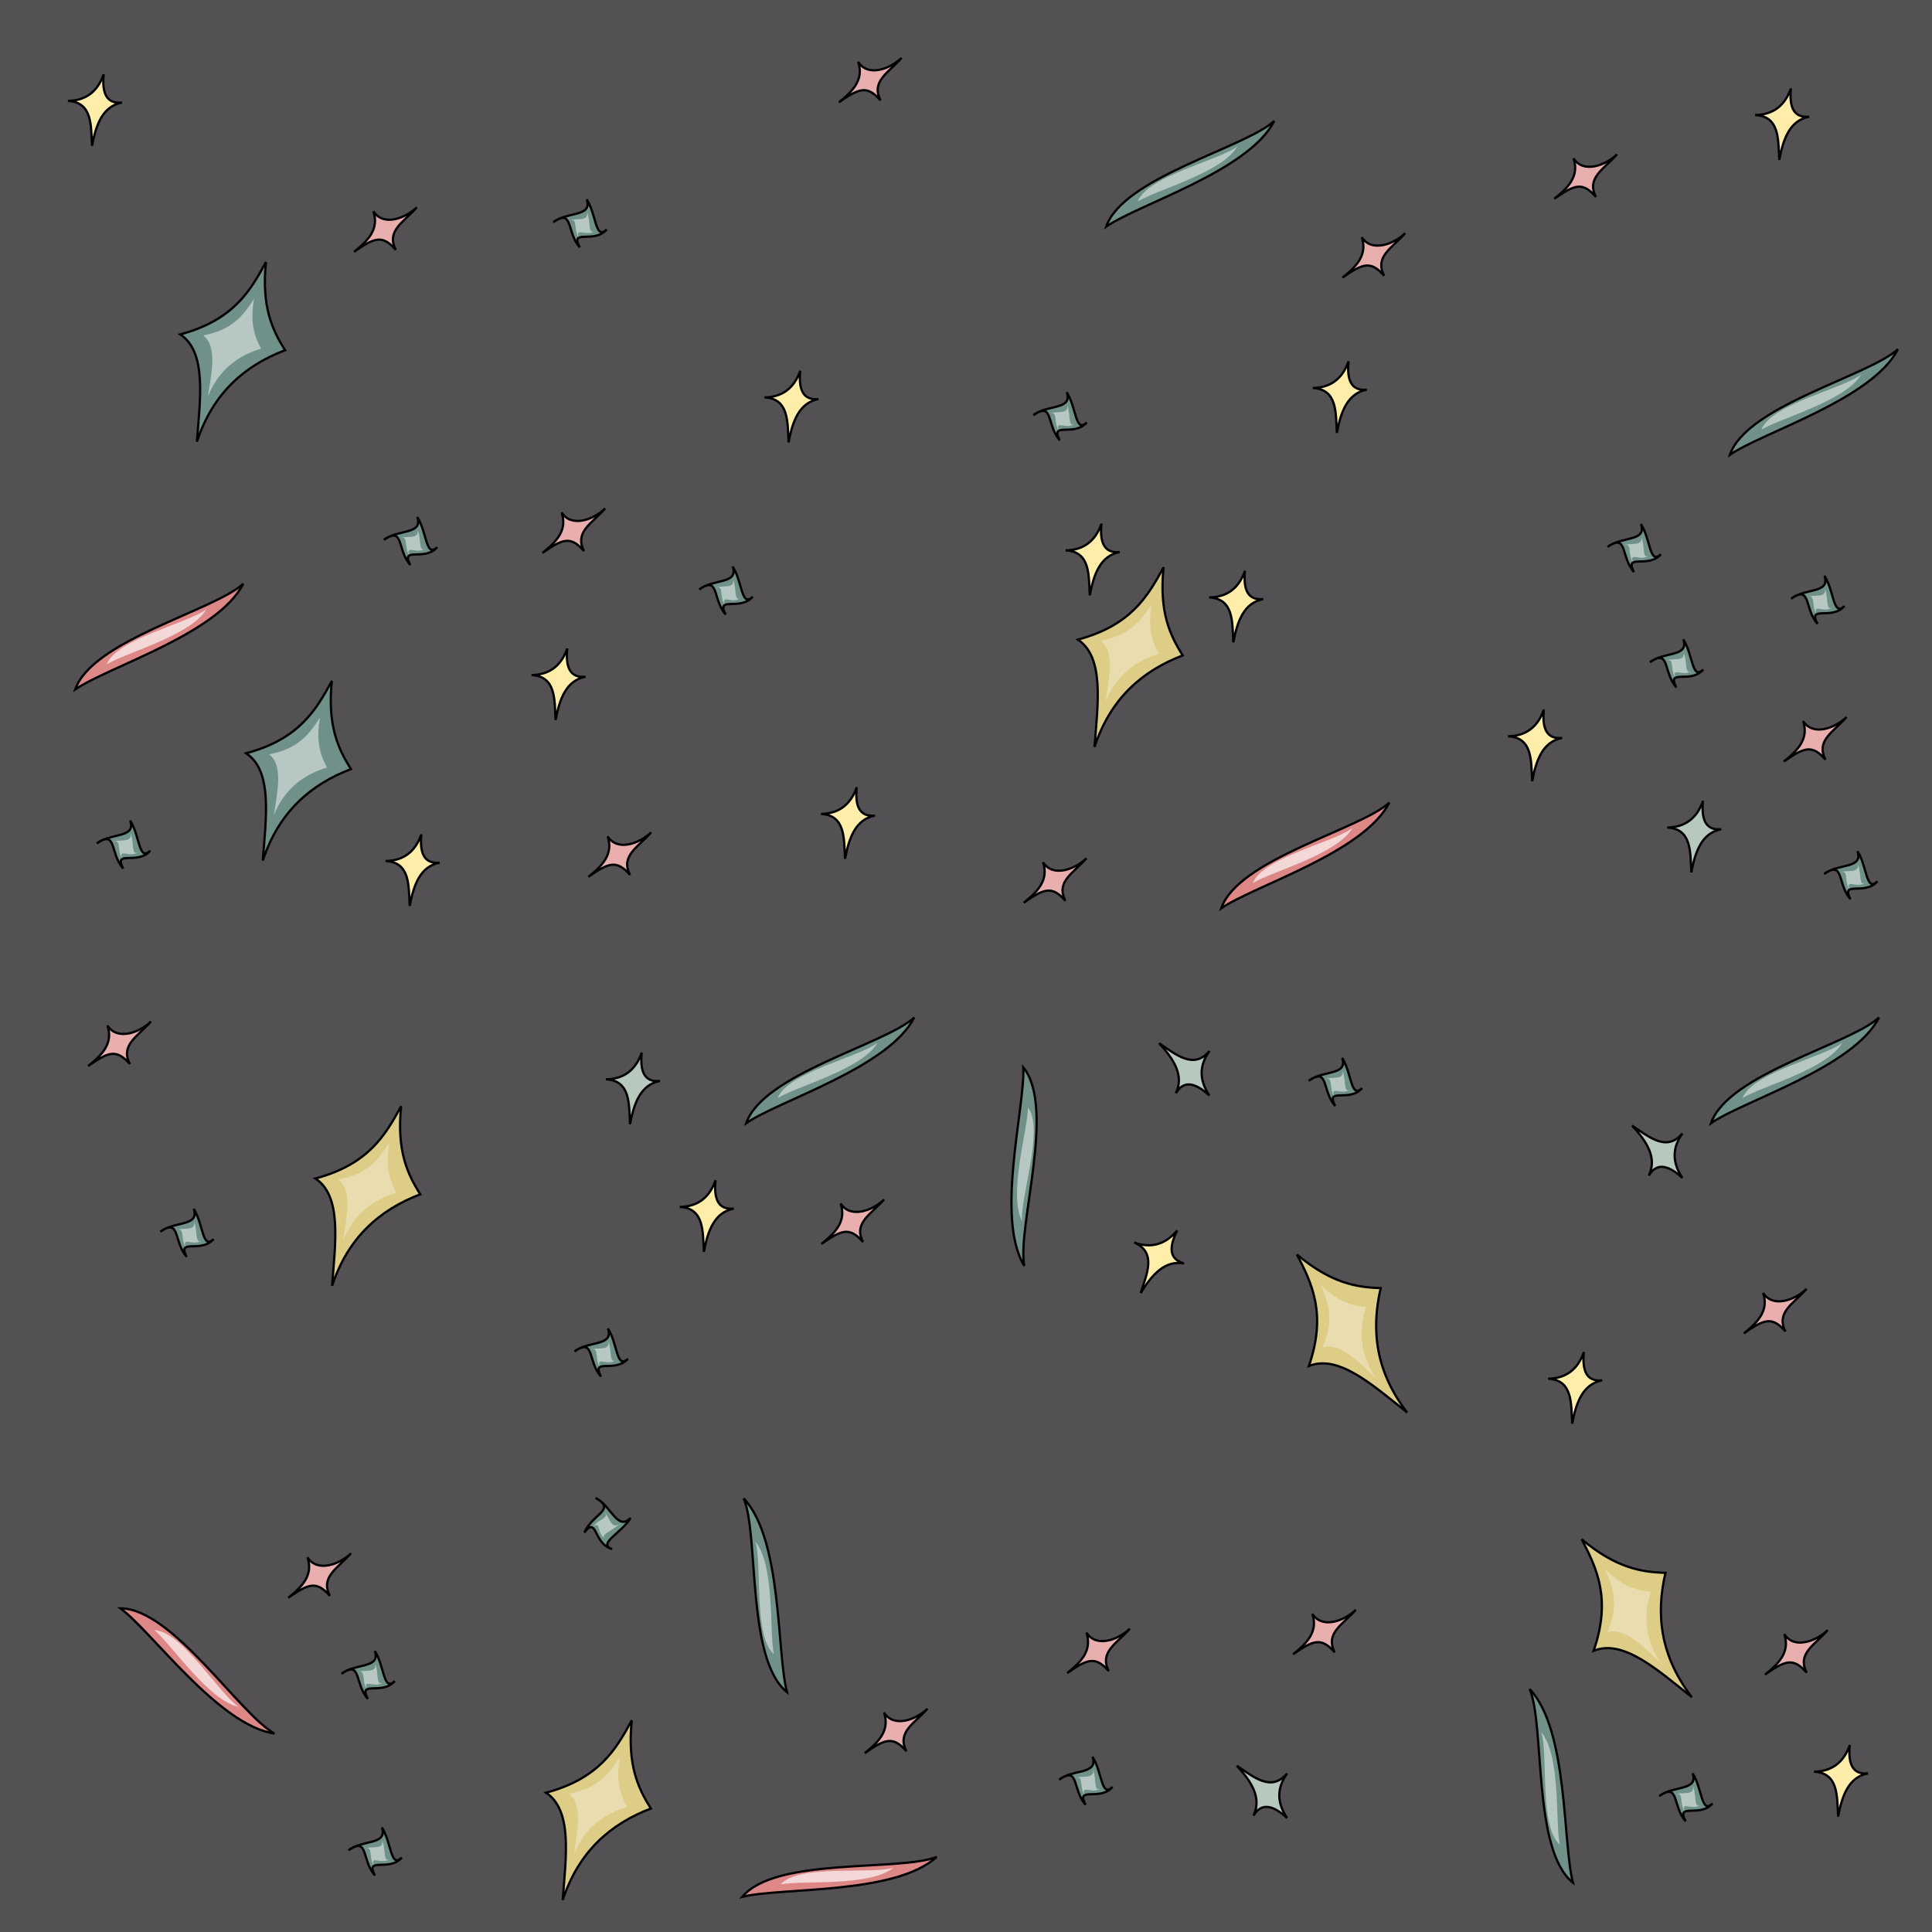 <?xml version="1.0" encoding="UTF-8" standalone="no"?>
<svg
    xmlns:dc="http://purl.org/dc/elements/1.1/"
    xmlns:cc="http://creativecommons.org/ns#"
    xmlns:rdf="http://www.w3.org/1999/02/22-rdf-syntax-ns#"
    xmlns:svg="http://www.w3.org/2000/svg"
    xmlns="http://www.w3.org/2000/svg"
    xmlns:xlink="http://www.w3.org/1999/xlink"
    xmlns:sodipodi="http://sodipodi.sourceforge.net/DTD/sodipodi-0.dtd"
    xmlns:inkscape="http://www.inkscape.org/namespaces/inkscape"
    height="128mm"
    id="svg8"
    version="1.1"
    viewBox="0 0 128 128"
    width="128mm"
    sodipodi:docname="background.svg"
    inkscape:version="0.92.2 2405546, 2018-03-11">
   <rect x="0" y="0" width="128" height="128" fill="#333333" stroke="none"/>
   <defs
       id="rmid-defs2" />
   <sodipodi:namedview
       bordercolor="#666666"
       borderopacity="1.0"
       id="rmid-base"
       pagecolor="#ffffff"
       showgrid="true"
       showguides="false"
       inkscape:current-layer="rmid-background"
       inkscape:cx="148.554"
       inkscape:cy="184.104"
       inkscape:document-units="mm"
       inkscape:pageopacity="0.0"
       inkscape:pageshadow="2"
       inkscape:snap-global="false"
       inkscape:window-height="1029"
       inkscape:window-maximized="0"
       inkscape:window-width="1678"
       inkscape:window-x="1"
       inkscape:window-y="516"
       inkscape:zoom="1.2">
      <inkscape:grid
          id="rmid-grid882"
          spacingx="32"
          spacingy="32"
          type="xygrid"
          units="mm" />
   </sodipodi:namedview>
   <g
       id="rmid-background"
       inkscape:groupmode="layer"
       inkscape:label="rmid-background"
       sodipodi:insensitive="true">
      <g
          id="0_rmid-base"
          style="fill:#535154">
         <rect
             height="32"
             id="rmid-0_greenbg"
             style="stroke-width:3.137;stroke-linejoin:bevel"
             width="32"
             x="0"
             y="0" />
      </g>
      <use
          height="100%"
          id="rmid-0b00"
          width="100%"
          x="32"
          y="0"
          xlink:href="#0_rmid-base" />
      <use
          height="100%"
          id="rmid-0b01"
          width="100%"
          x="64"
          y="0"
          xlink:href="#0_rmid-base" />
      <use
          height="100%"
          id="rmid-0b02"
          width="100%"
          x="96"
          y="0"
          xlink:href="#0_rmid-base" />
      <use
          height="100%"
          id="rmid-0b10"
          width="100%"
          x="0"
          y="32"
          xlink:href="#0_rmid-base" />
      <use
          height="100%"
          id="rmid-0b11"
          width="100%"
          x="32"
          y="32"
          xlink:href="#0_rmid-base" />
      <use
          height="100%"
          id="rmid-0b12"
          width="100%"
          x="64"
          y="32"
          xlink:href="#0_rmid-base" />
      <use
          height="100%"
          id="rmid-0b13"
          width="100%"
          x="96"
          y="32"
          xlink:href="#0_rmid-base" />
      <use
          height="100%"
          id="rmid-0b20"
          width="100%"
          x="0"
          y="64"
          xlink:href="#0_rmid-base" />
      <use
          height="100%"
          id="rmid-0b21"
          width="100%"
          x="32"
          y="64"
          xlink:href="#0_rmid-base" />
      <use
          height="100%"
          id="rmid-0b22"
          width="100%"
          x="64"
          y="64"
          xlink:href="#0_rmid-base" />
      <use
          height="100%"
          id="rmid-0b23"
          width="100%"
          x="96"
          y="64"
          xlink:href="#0_rmid-base" />
      <use
          height="100%"
          id="rmid-0b30"
          width="100%"
          x="0"
          y="96"
          xlink:href="#0_rmid-base" />
      <use
          height="100%"
          id="rmid-0b31"
          width="100%"
          x="32"
          y="96"
          xlink:href="#0_rmid-base" />
      <use
          height="100%"
          id="rmid-0b32"
          width="100%"
          x="64"
          y="96"
          xlink:href="#0_rmid-base" />
      <use
          height="100%"
          id="rmid-0b33"
          width="100%"
          x="96"
          y="96"
          xlink:href="#0_rmid-base" />
      <g
          id="g2104"
          style="paint-order:markers stroke fill"
          transform="translate(5.769,2.027)">
         <path
             sodipodi:nodetypes="ccccc"
             inkscape:connector-curvature="0"
             id="path2085"
             d="M 7.276,27.238 C 7.495,24.365 7.939,21.299 6.174,20.127 9.67,19.189 10.801,17.277 11.851,15.332 11.549,18.276 12.261,19.825 13.119,21.174 10.44,22.199 8.341,24.013 7.276,27.238 Z"
             style="fill:#6f918a;stroke:#000000;stroke-width:0.15" />
         <path
             sodipodi:nodetypes="ccccc"
             inkscape:connector-curvature="0"
             id="path2085-6"
             d="M 8.011,24.214 C 8.254,22.619 8.632,20.925 7.695,20.196 9.688,19.819 10.4,18.799 11.068,17.756 10.775,19.388 11.108,20.284 11.53,21.073 9.991,21.533 8.742,22.458 8.011,24.214 Z"
             style="fill:#b7c8c4;stroke-width:0.084" />
      </g>
      <path
          style="fill:#ffeeaa;stroke:#000000;stroke-width:0.15;paint-order:markers stroke fill"
          d="M 6.097,9.66 C 6.02,8.295 6.133,6.774 4.498,6.684 5.647,6.67 6.455,6.109 6.869,4.92 6.75,6.133 7.027,6.9 8.081,6.794 6.8,7.041 6.36,8.249 6.097,9.66 Z"
          id="path2085-0"
          inkscape:connector-curvature="0"
          sodipodi:nodetypes="ccccc" />
      <path
          style="fill:#e9afaf;stroke:#000000;stroke-width:0.15;paint-order:markers stroke fill"
          d="M 26.223,16.553 C 25.321,15.525 24.804,15.746 23.46,16.682 24.357,15.963 25.144,15.19 24.737,13.997 25.391,15.026 26.854,14.467 27.618,13.734 26.761,14.718 25.56,15.28 26.223,16.553 Z"
          id="path2085-0-3"
          inkscape:connector-curvature="0"
          sodipodi:nodetypes="ccccc" />
      <g
          id="g2228">
         <path
             sodipodi:nodetypes="ccccc"
             inkscape:connector-curvature="0"
             id="path2085-0-3-2"
             d="M 38.408,16.387 C 37.506,15.359 38.002,13.787 36.659,14.722 37.556,14.004 39.278,14.399 38.871,13.207 39.525,14.236 39.429,15.938 40.194,15.205 39.336,16.189 37.745,15.113 38.408,16.387 Z"
             style="fill:#6f918a;stroke:#000000;stroke-width:0.15;paint-order:markers stroke fill" />
         <path
             inkscape:transform-center-y="-0.330729"
             inkscape:transform-center-x="-1.04731"
             sodipodi:nodetypes="ccccc"
             inkscape:connector-curvature="0"
             id="path2085-0-3-2-0"
             d="M 38.331,15.743 C 37.947,15.098 38.373,14.298 37.553,14.669 38.109,14.37 39,14.757 38.9,14.072 39.15,14.693 38.928,15.602 39.414,15.283 38.852,15.729 38.101,14.989 38.331,15.743 Z"
             style="fill:#b7c8c4;stroke-width:0.082;paint-order:markers stroke fill" />
      </g>
      <use
          x="0"
          y="0"
          xlink:href="#path2085-0-3"
          id="use2175"
          transform="translate(32.117,-9.9)"
          width="100%"
          height="100%" />
      <use
          x="0"
          y="0"
          xlink:href="#path2085-0"
          id="use2177"
          transform="translate(46.149,19.644)"
          width="100%"
          height="100%" />
      <g
          id="g2244">
         <path
             sodipodi:nodetypes="ccc"
             inkscape:connector-curvature="0"
             id="path2085-0-3-1"
             d="M 73.291,15.012 C 74.42,11.747 82.487,9.791 84.426,8.011 82.728,11.345 75.46,13.513 73.291,15.012 Z"
             style="fill:#6f918a;stroke:#000000;stroke-width:0.15;paint-order:markers stroke fill" />
         <path
             sodipodi:nodetypes="ccc"
             inkscape:connector-curvature="0"
             id="path2085-0-3-1-5"
             d="M 75.38,13.344 C 76.058,11.625 80.838,10.619 81.991,9.686 80.977,11.44 76.669,12.56 75.38,13.344 Z"
             style="fill:#b7c8c4;stroke-width:0.084;paint-order:markers stroke fill" />
      </g>
      <use
          x="0"
          y="0"
          xlink:href="#path2085-0"
          id="use2224"
          transform="translate(82.475,19.021)"
          width="100%"
          height="100%" />
      <use
          x="0"
          y="0"
          xlink:href="#g2228"
          id="use2230"
          transform="translate(31.805,12.784)"
          width="100%"
          height="100%" />
      <use
          x="0"
          y="0"
          xlink:href="#g2228"
          id="use2232"
          transform="translate(9.672,24.329)"
          width="100%"
          height="100%" />
      <use
          x="0"
          y="0"
          xlink:href="#use2232"
          id="use2234"
          transform="translate(40.378,32.556)"
          width="100%"
          height="100%" />
      <use
          x="0"
          y="0"
          xlink:href="#use2234"
          id="use2236"
          transform="translate(-16.537,46.302)"
          width="100%"
          height="100%" />
      <g
          style="paint-order:markers stroke fill"
          id="use2238"
          transform="translate(65.239,22.249)">
         <path
             style="fill:#decd87;stroke:#000000;stroke-width:0.15"
             d="M 7.276,27.238 C 7.495,24.365 7.939,21.299 6.174,20.127 9.67,19.189 10.801,17.277 11.851,15.332 11.549,18.276 12.261,19.825 13.119,21.174 10.44,22.199 8.341,24.013 7.276,27.238 Z"
             id="path2271"
             inkscape:connector-curvature="0"
             sodipodi:nodetypes="ccccc" />
         <path
             style="fill:#e9ddaf;stroke-width:0.084"
             d="M 8.011,24.214 C 8.254,22.619 8.632,20.925 7.695,20.196 9.688,19.819 10.4,18.799 11.068,17.756 10.775,19.388 11.108,20.284 11.53,21.073 9.991,21.533 8.742,22.458 8.011,24.214 Z"
             id="path2273"
             inkscape:connector-curvature="0"
             sodipodi:nodetypes="ccccc" />
      </g>
      <use
          x="0"
          y="0"
          xlink:href="#use2175"
          id="use2240"
          transform="translate(-16.596,51.313)"
          width="100%"
          height="100%" />
      <g
          id="use2246"
          style="fill:#e9afaf"
          transform="translate(-68.307,30.665)">
         <path
             style="fill:#de8787;stroke:#000000;stroke-width:0.15;paint-order:markers stroke fill"
             d="M 73.291,15.012 C 74.42,11.747 82.487,9.791 84.426,8.011 82.728,11.345 75.46,13.513 73.291,15.012 Z"
             id="path2277"
             inkscape:connector-curvature="0"
             sodipodi:nodetypes="ccc" />
         <path
             style="fill:#f4d7d7;stroke-width:0.084;paint-order:markers stroke fill"
             d="M 75.38,13.344 C 76.058,11.625 80.838,10.619 81.991,9.686 80.977,11.44 76.669,12.56 75.38,13.344 Z"
             id="path2279"
             inkscape:connector-curvature="0"
             sodipodi:nodetypes="ccc" />
      </g>
      <path
          sodipodi:nodetypes="ccccc"
          inkscape:connector-curvature="0"
          id="use2248"
          d="M 41.742,74.483 C 41.665,73.118 41.778,71.597 40.144,71.507 41.292,71.493 42.1,70.932 42.514,69.743 42.395,70.956 42.672,71.723 43.727,71.617 42.445,71.864 42.005,73.072 41.742,74.483 Z"
          style="fill:#b7c8be;stroke:#000000;stroke-width:0.15;paint-order:markers stroke fill" />
      <use
          x="0"
          y="0"
          xlink:href="#path2085-0-3"
          id="use2293"
          transform="translate(65.481,1.715)"
          width="100%"
          height="100%" />
      <use
          x="0"
          y="0"
          xlink:href="#use2246"
          id="use2295"
          transform="translate(75.927,14.499)"
          width="100%"
          height="100%" />
      <use
          x="0"
          y="0"
          xlink:href="#path2085-0"
          id="use2297"
          transform="translate(49.89,47.24)"
          width="100%"
          height="100%" />
      <use
          x="0"
          y="0"
          xlink:href="#g2244"
          id="use2299"
          transform="translate(-23.854,59.401)"
          width="100%"
          height="100%" />
      <use
          x="0"
          y="0"
          xlink:href="#use2234"
          id="use2301"
          transform="translate(-48.643,17.929)"
          width="100%"
          height="100%" />
      <use
          x="0"
          y="0"
          xlink:href="#use2240"
          id="use2303"
          transform="translate(15.435,24.322)"
          width="100%"
          height="100%" />
      <use
          x="0"
          y="0"
          xlink:href="#use2297"
          id="use2305"
          transform="translate(-9.354,26.037)"
          width="100%"
          height="100%" />
      <use
          x="0"
          y="0"
          xlink:href="#g2104"
          id="use2307"
          transform="translate(4.365,27.752)"
          width="100%"
          height="100%" />
      <use
          x="0"
          y="0"
          xlink:href="#g2228"
          id="use2309"
          transform="translate(-30.246,41.159)"
          width="100%"
          height="100%" />
      <use
          x="0"
          y="0"
          xlink:href="#use2309"
          id="use2311"
          transform="translate(19.021,-20.112)"
          width="100%"
          height="100%" />
      <use
          x="0"
          y="0"
          xlink:href="#use2177"
          id="use2313"
          transform="translate(-25.101,30.714)"
          width="100%"
          height="100%" />
      <use
          x="0"
          y="0"
          xlink:href="#path2085-0-3"
          id="use2315"
          transform="translate(12.473,19.956)"
          width="100%"
          height="100%" />
      <use
          x="0"
          y="0"
          xlink:href="#use2315"
          id="use2317"
          transform="translate(-30.09,33.988)"
          width="100%"
          height="100%" />
      <use
          x="0"
          y="0"
          xlink:href="#use2317"
          id="use2319"
          transform="translate(13.252,35.235)"
          width="100%"
          height="100%" />
      <use
          x="0"
          y="0"
          xlink:href="#use2319"
          id="use2321"
          transform="translate(38.197,10.29)"
          width="100%"
          height="100%" />
      <use
          x="0"
          y="0"
          xlink:href="#use2236"
          id="use2323"
          transform="translate(-47.552,-7.016)"
          width="100%"
          height="100%" />
      <use
          x="0"
          y="0"
          xlink:href="#use2238"
          id="use2325"
          transform="translate(-50.514,35.703)"
          width="100%"
          height="100%" />
      <use
          x="0"
          y="0"
          xlink:href="#use2175"
          id="use2327"
          transform="translate(47.396,6.392)"
          width="100%"
          height="100%" />
      <use
          x="0"
          y="0"
          xlink:href="#path2085-0"
          id="use2329"
          transform="translate(111.785,0.935)"
          width="100%"
          height="100%" />
      <use
          x="0"
          y="0"
          xlink:href="#g2244"
          id="use2331"
          transform="translate(41.316,15.123)"
          width="100%"
          height="100%" />
      <use
          x="0"
          y="0"
          xlink:href="#use2309"
          id="use2333"
          transform="translate(4.209,25.725)"
          width="100%"
          height="100%" />
      <use
          x="0"
          y="0"
          xlink:href="#use2305"
          id="use2335"
          transform="translate(35.079,-40.38)"
          width="100%"
          height="100%" />
      <use
          x="0"
          y="0"
          xlink:href="#use2335"
          id="use2337"
          transform="translate(-9.51,-3.118)"
          width="100%"
          height="100%" />
      <use
          x="0"
          y="0"
          xlink:href="#use2303"
          id="use2339"
          transform="translate(13.408,-22.607)"
          width="100%"
          height="100%" />
      <use
          x="0"
          y="0"
          xlink:href="#path2085-0"
          id="use2341"
          transform="translate(30.714,38.041)"
          width="100%"
          height="100%" />
      <use
          x="0"
          y="0"
          xlink:href="#use2246"
          id="use2343"
          transform="rotate(71.259,-35.989,78.207)"
          width="100%"
          height="100%" />
      <use
          x="0"
          y="0"
          xlink:href="#use2236"
          id="use2345"
          transform="translate(-47.084,4.677)"
          width="100%"
          height="100%" />
      <use
          x="0"
          y="0"
          xlink:href="#use2299"
          id="use2347"
          transform="rotate(121.877,59.644,77.665)"
          width="100%"
          height="100%" />
      <use
          x="0"
          y="0"
          xlink:href="#use2325"
          id="use2349"
          transform="rotate(-55.928,65.511,22.306)"
          width="100%"
          height="100%" />
      <use
          x="0"
          y="0"
          xlink:href="#use2297"
          id="use2351"
          transform="rotate(21.037,-11.693,124.023)"
          width="100%"
          height="100%"
          inkscape:transform-center-x="-0.0055001"
          inkscape:transform-center-y="0.62821" />
      <use
          x="0"
          y="0"
          xlink:href="#use2248"
          id="use2353"
          transform="rotate(126.867,60.61,80.566)"
          width="100%"
          height="100%" />
      <use
          x="0"
          y="0"
          xlink:href="#use2232"
          id="use2355"
          transform="rotate(64.223,-5.061,63.666)"
          width="100%"
          height="100%" />
      <use
          x="0"
          y="0"
          xlink:href="#use2299"
          id="use2357"
          transform="rotate(-70.447,77.482,91.345)"
          width="100%"
          height="100%" />
      <use
          x="0"
          y="0"
          xlink:href="#use2343"
          id="use2359"
          transform="rotate(-50.716,48.745,72.651)"
          width="100%"
          height="100%" />
      <use
          x="0"
          y="0"
          xlink:href="#use2325"
          id="use2361"
          transform="translate(15.279,40.692)"
          width="100%"
          height="100%" />
      <use
          x="0"
          y="0"
          xlink:href="#use2297"
          id="use2363"
          transform="translate(45.525,-5.145)"
          width="100%"
          height="100%" />
      <use
          x="0"
          y="0"
          xlink:href="#use2240"
          id="use2365"
          transform="translate(79.201,-7.639)"
          width="100%"
          height="100%" />
      <use
          x="0"
          y="0"
          xlink:href="#use2309"
          id="use2367"
          transform="translate(112.253,-16.214)"
          width="100%"
          height="100%" />
      <use
          x="0"
          y="0"
          xlink:href="#use2367"
          id="use2369"
          transform="translate(-9.354,4.209)"
          width="100%"
          height="100%" />
      <use
          x="0"
          y="0"
          xlink:href="#use2369"
          id="use2371"
          transform="translate(-2.806,-7.639)"
          width="100%"
          height="100%" />
      <use
          x="0"
          y="0"
          xlink:href="#use2371"
          id="use2373"
          transform="translate(14.344,21.671)"
          width="100%"
          height="100%" />
      <use
          x="0"
          y="0"
          xlink:href="#use2248"
          id="use2375"
          transform="translate(70.314,-16.682)"
          width="100%"
          height="100%" />
      <use
          x="0"
          y="0"
          xlink:href="#use2319"
          id="use2377"
          transform="translate(66.572,3.742)"
          width="100%"
          height="100%" />
      <use
          x="0"
          y="0"
          xlink:href="#use2315"
          id="use2379"
          transform="translate(34.767,74.212)"
          width="100%"
          height="100%" />
      <use
          x="0"
          y="0"
          xlink:href="#use2353"
          id="use2381"
          transform="translate(5.145,47.863)"
          width="100%"
          height="100%" />
      <use
          x="0"
          y="0"
          xlink:href="#use2353"
          id="use2383"
          transform="translate(31.337,5.457)"
          width="100%"
          height="100%" />
      <use
          x="0"
          y="0"
          xlink:href="#use2305"
          id="use2385"
          transform="translate(57.53,11.381)"
          width="100%"
          height="100%" />
      <use
          x="0"
          y="0"
          xlink:href="#use2303"
          id="use2387"
          transform="translate(61.116,5.924)"
          width="100%"
          height="100%" />
      <use
          x="0"
          y="0"
          xlink:href="#use2299"
          id="use2389"
          transform="translate(63.922)"
          width="100%"
          height="100%" />
      <use
          x="0"
          y="0"
          xlink:href="#use2349"
          id="use2391"
          transform="translate(18.865,18.865)"
          width="100%"
          height="100%" />
      <use
          x="0"
          y="0"
          xlink:href="#use2357"
          id="use2393"
          transform="translate(52.073,12.629)"
          width="100%"
          height="100%" />
      <use
          x="0"
          y="0"
          xlink:href="#use2335"
          id="use2395"
          transform="translate(40.068,77.798)"
          width="100%"
          height="100%" />
      <use
          x="0"
          y="0"
          xlink:href="#use2387"
          id="use2397"
          transform="translate(1.403,22.607)"
          width="100%"
          height="100%" />
      <use
          x="0"
          y="0"
          xlink:href="#use2236"
          id="use2399"
          transform="translate(39.756,1.091)"
          width="100%"
          height="100%" />
   </g>
</svg>
